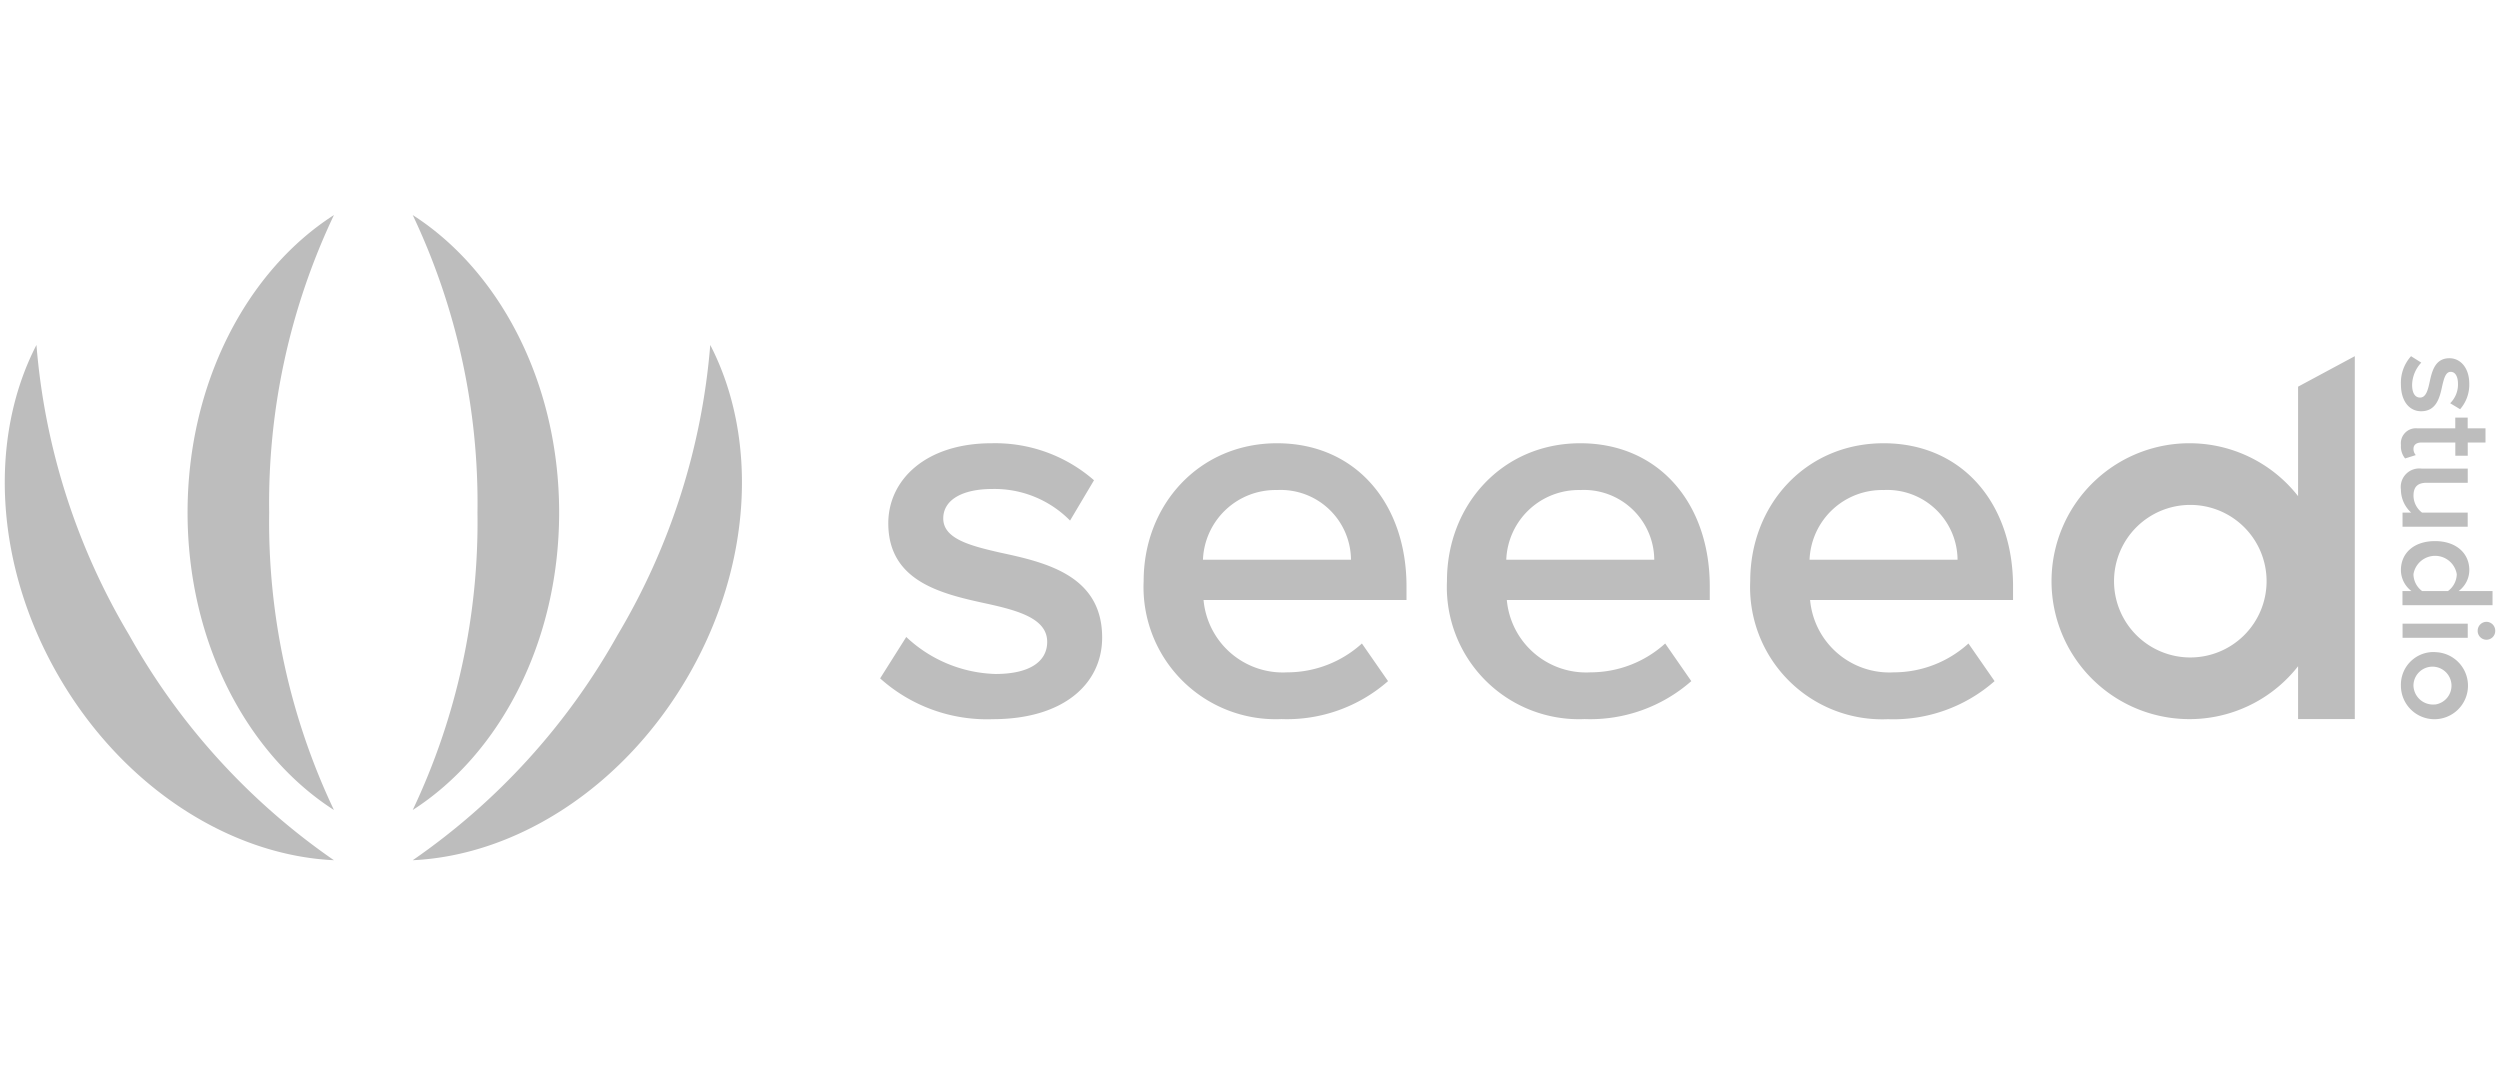 <svg xmlns="http://www.w3.org/2000/svg" width="186" height="80" viewBox="0 0 186 80"><defs><style>.a{fill:#bdbdbd;}</style></defs><title>SeeedStudioLogo</title><path class="a" d="M67.426,47.391a10.084,10.084,0,0,0,6.639,2.753c2.55,0,3.846-.93,3.846-2.39,0-1.7-2.064-2.308-4.454-2.832-3.359-.729-7.368-1.622-7.368-5.993,0-3.2,2.753-5.951,7.693-5.951a11.181,11.181,0,0,1,7.612,2.753l-1.782,3a7.882,7.882,0,0,0-5.791-2.35c-2.225,0-3.643.811-3.643,2.189,0,1.5,1.944,2.024,4.252,2.548,3.4.729,7.57,1.7,7.57,6.317,0,3.441-2.874,6.072-8.138,6.072a11.891,11.891,0,0,1-8.38-3.036ZM95.008,32.978c5.871,0,9.636,4.493,9.636,10.648v1.012h-15.1a5.924,5.924,0,0,0,6.236,5.384,8.268,8.268,0,0,0,5.546-2.146l1.944,2.8A11.4,11.4,0,0,1,95.332,53.5,9.83,9.83,0,0,1,85.088,43.221C85.088,37.554,89.219,32.978,95.008,32.978ZM89.5,41.642h11.013a5.231,5.231,0,0,0-5.507-5.183A5.4,5.4,0,0,0,89.5,41.642Zm28.07-8.664c5.872,0,9.637,4.493,9.637,10.648v1.012h-15.1a5.925,5.925,0,0,0,6.236,5.384,8.273,8.273,0,0,0,5.547-2.146l1.943,2.8A11.394,11.394,0,0,1,117.9,53.5a9.83,9.83,0,0,1-10.245-10.282C107.652,37.554,111.783,32.978,117.572,32.978Zm-5.505,8.664h11.012a5.23,5.23,0,0,0-5.507-5.183A5.392,5.392,0,0,0,112.067,41.642Zm28.07-8.664c5.871,0,9.636,4.493,9.636,10.648v1.012h-15.1a5.924,5.924,0,0,0,6.236,5.384,8.268,8.268,0,0,0,5.546-2.146l1.944,2.8a11.4,11.4,0,0,1-7.936,2.832,9.83,9.83,0,0,1-10.244-10.282C130.217,37.554,134.348,32.978,140.137,32.978Zm-5.506,8.664h11.013a5.231,5.231,0,0,0-5.507-5.183A5.4,5.4,0,0,0,134.631,41.642Zm36.348-12.874v8.145a10.263,10.263,0,1,0,0,12.655V53.5h4.22V26.5Zm-8.017,20.147a5.675,5.675,0,1,1,5.674-5.675A5.675,5.675,0,0,1,162.962,48.915ZM20.027,38.132A49.978,49.978,0,0,1,24.845,16c-6.464,4.143-10.89,12.489-10.89,22.132s4.426,17.989,10.89,22.132A49.972,49.972,0,0,1,20.027,38.132Zm10.68,22.132C37.171,56.121,41.6,47.775,41.6,38.132S37.171,20.143,30.707,16a49.978,49.978,0,0,1,4.817,22.132A49.972,49.972,0,0,1,30.707,60.264ZM9.606,47.242A49.969,49.969,0,0,1,2.712,25.666C-.814,32.486-.474,41.927,4.347,50.278S17.175,63.644,24.844,64A49.98,49.98,0,0,1,9.606,47.242ZM30.708,64c7.669-.356,15.675-5.371,20.5-13.722s5.161-17.792,1.635-24.612a50,50,0,0,1-6.894,21.576A49.98,49.98,0,0,1,30.708,64ZM180.143,26.979a2.5,2.5,0,0,0-.682,1.646c0,.633.23.954.592.954.421,0,.573-.512.7-1.1.18-.834.4-1.827,1.486-1.827.793,0,1.475.682,1.475,1.907a2.774,2.774,0,0,1-.682,1.887L182.292,30a1.955,1.955,0,0,0,.582-1.435c0-.552-.2-.9-.542-.9-.372,0-.5.482-.632,1.054-.181.844-.422,1.878-1.567,1.878-.853,0-1.505-.713-1.505-2.018a2.946,2.946,0,0,1,.753-2.078Zm-.271,4.891h2.8v-.8h.924v.8h1.325v1.055H183.6v.983h-.924v-.983h-2.54c-.331,0-.572.16-.572.461a.682.682,0,0,0,.171.473l-.794.25a1.393,1.393,0,0,1-.31-.994A1.118,1.118,0,0,1,179.872,31.87Zm-.482,6.267a2.325,2.325,0,0,1-.762-1.717,1.376,1.376,0,0,1,1.536-1.556H183.6v1.054h-3.052c-.753,0-.984.381-.984.974a1.611,1.611,0,0,0,.633,1.245h3.4v1.054h-4.849V38.137Zm.021,5.836a1.965,1.965,0,0,1-.783-1.557c0-1.245.943-2.158,2.54-2.158,1.566,0,2.549.9,2.549,2.158a1.947,1.947,0,0,1-.793,1.557h2.52v1.053h-6.7V43.973Zm2.72,0a1.592,1.592,0,0,0,.653-1.255,1.634,1.634,0,0,0-3.223,0,1.583,1.583,0,0,0,.643,1.255Zm2.861,2.291a.658.658,0,0,1,.653.653.653.653,0,1,1-1.305,0A.658.658,0,0,1,184.992,46.264ZM183.6,46.4v1.054h-4.849V46.4Zm-2.42,2.12A2.495,2.495,0,1,1,178.628,51,2.426,2.426,0,0,1,181.177,48.515Zm0,3.895A1.415,1.415,0,1,0,179.561,51,1.456,1.456,0,0,0,181.177,52.41Z"/></svg>